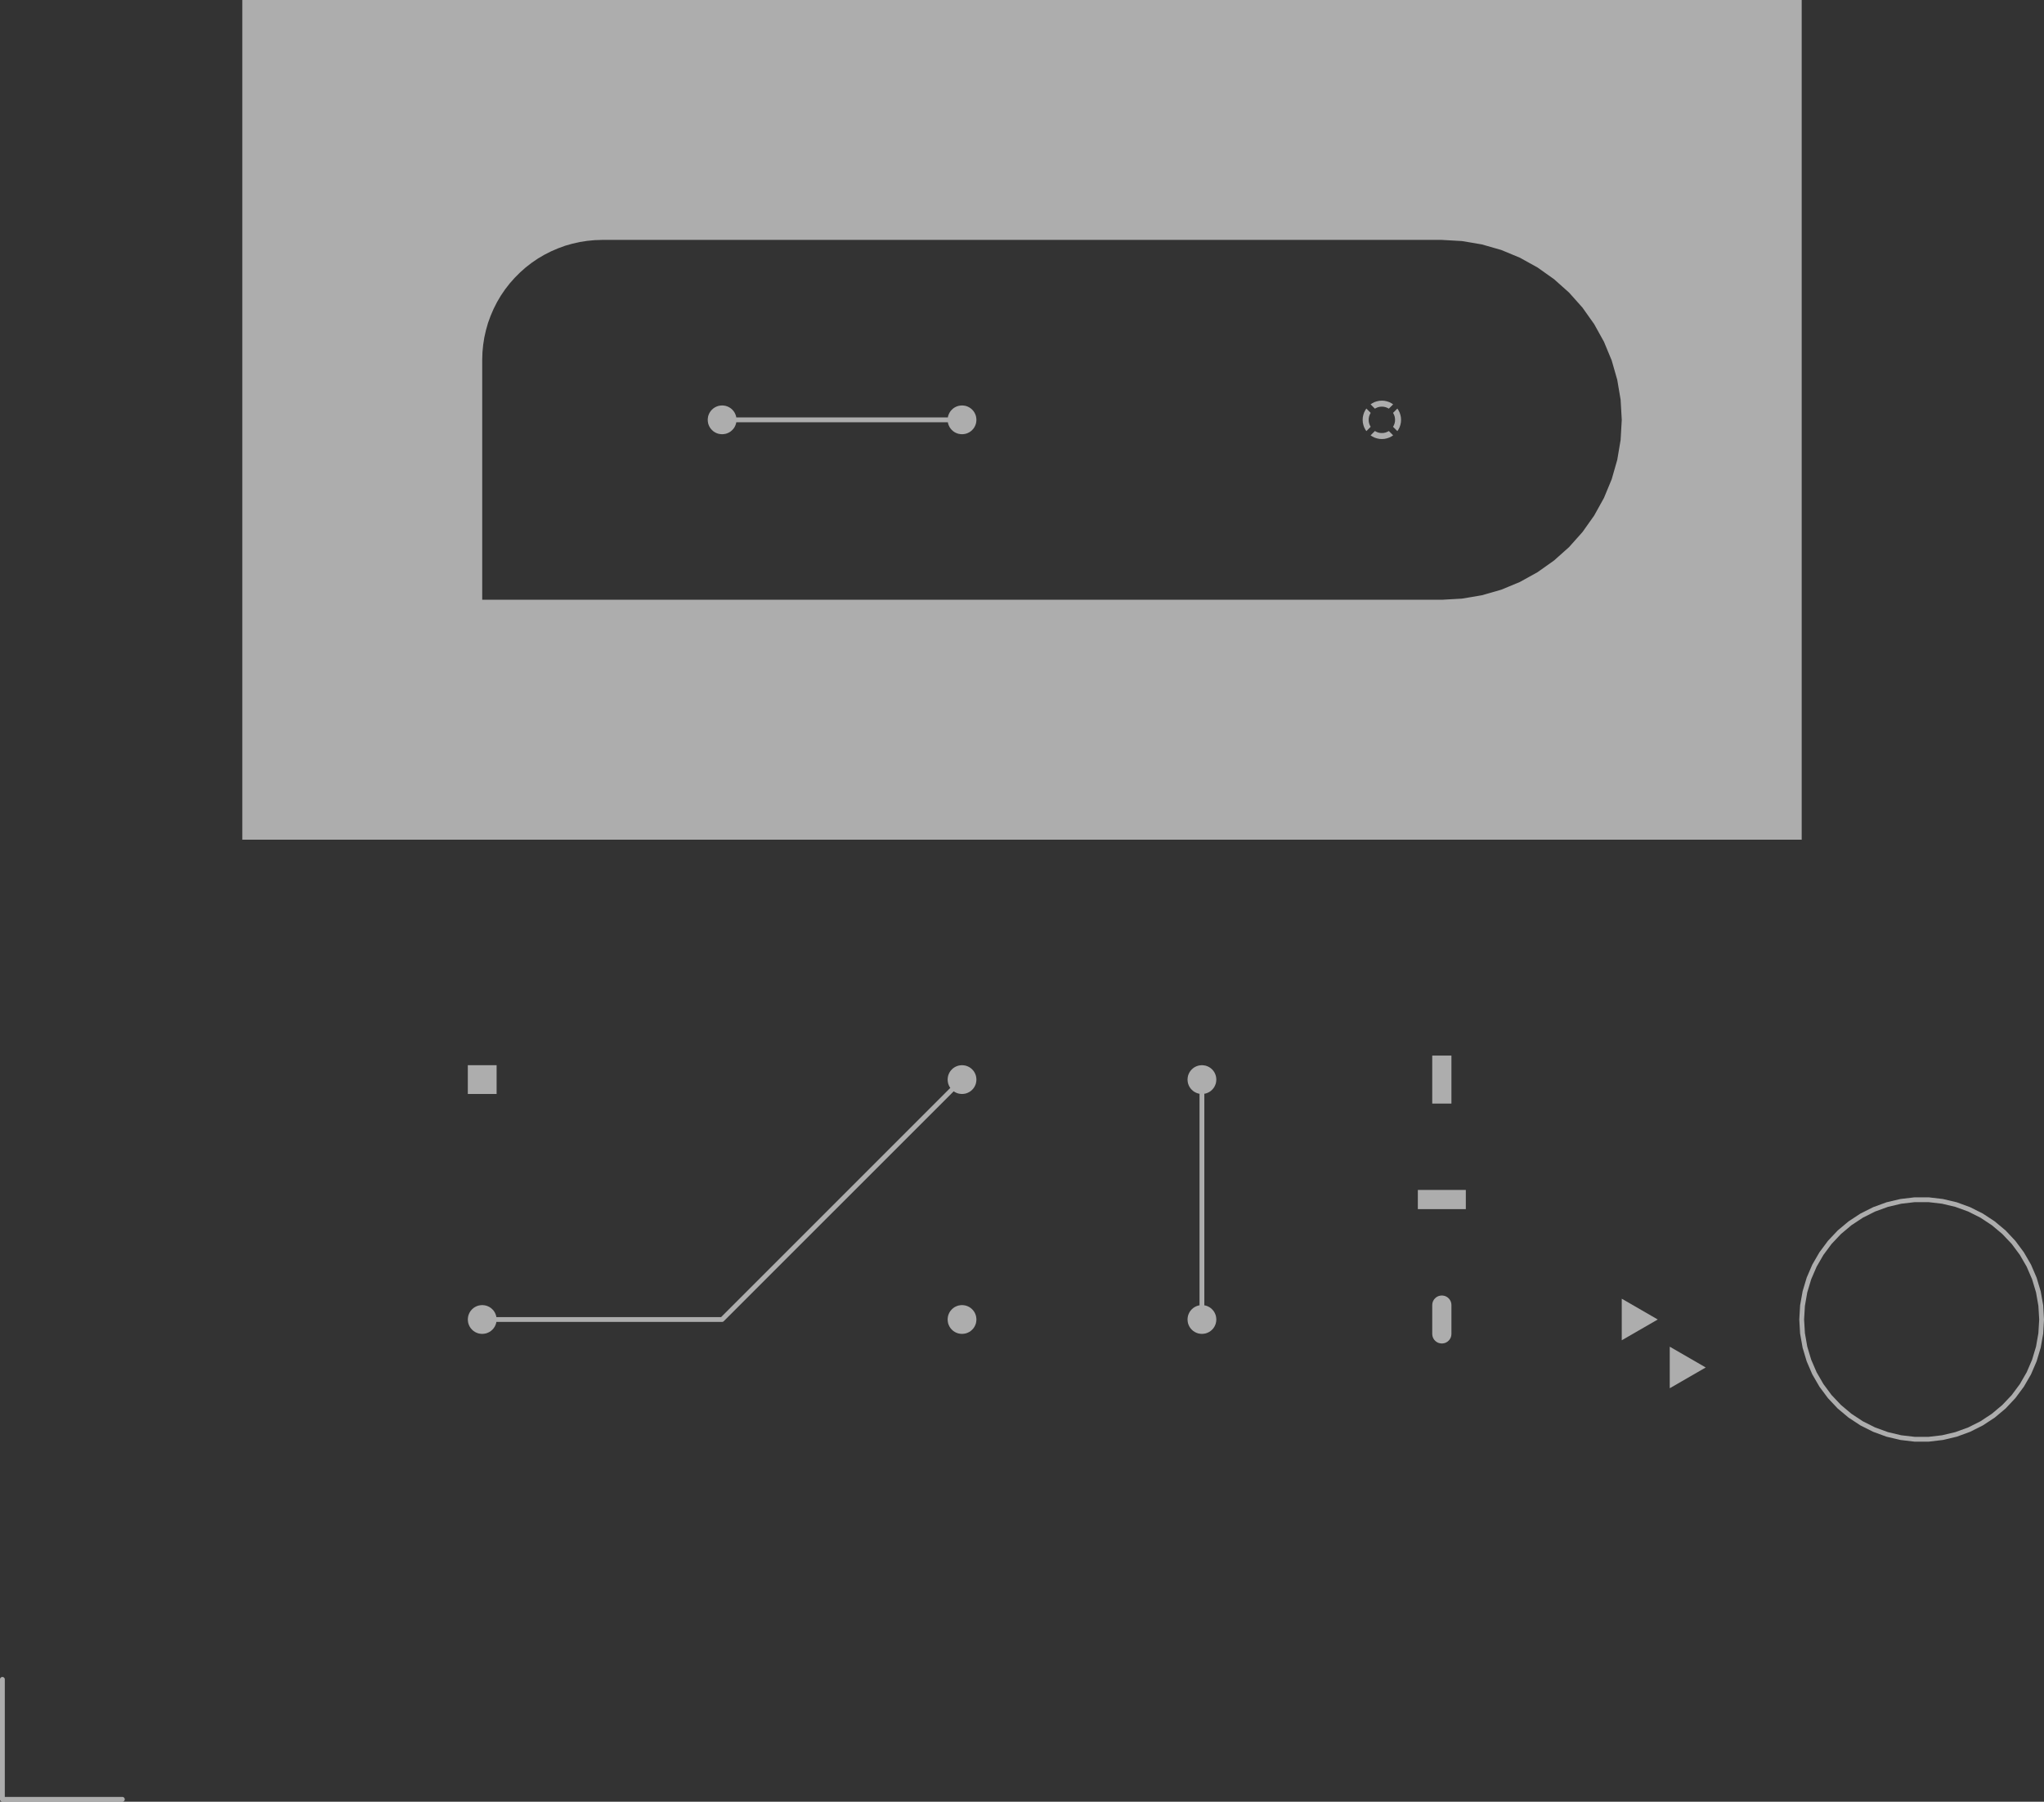 <svg xmlns="http://www.w3.org/2000/svg" xmlns:xlink="http://www.w3.org/1999/xlink" width="42.6" height="37.55" viewBox="-0.05 -0.05 42.6 37.55" preserveAspectRatio="xMidYMid meet" ><rect x="-0.05" y="-0.05" width="42.6" height="37.55" fill="#333333" stroke="none"/><g transform="matrix(1,0,0,-1,0,37.45)"><g><path fill-rule="evenodd" fill="#ffffffff" stroke="#00000000" stroke-width="0.0" opacity="0.6" d="M -0.019,-0.046 L -0.025,-0.043 L -0.03,-0.04 L -0.035,-0.035 L -0.04,-0.03 L -0.043,-0.025 L -0.046,-0.019 L -0.048,-0.013 L -0.05,-0.007 L -0.05,-6.123233995736766e-18 L -0.05,0.0 L -0.05,6.123233995736766e-18 L -0.05,2.5 L -0.05,2.507 L -0.048,2.513 L -0.046,2.519 L -0.043,2.525 L -0.04,2.53 L -0.035,2.535 L -0.03,2.54 L -0.025,2.543 L -0.019,2.546 L -0.013,2.548 L -0.007,2.55 L 3.061616997868383e-18,2.55 L 0.007,2.55 L 0.013,2.548 L 0.019,2.546 L 0.025,2.543 L 0.03,2.54 L 0.035,2.535 L 0.04,2.53 L 0.043,2.525 L 0.046,2.519 L 0.048,2.513 L 0.05,2.507 L 0.05,2.5 L 0.05,0.05 L 2.5,0.05 L 2.5,0.05 L 2.507,0.05 L 2.513,0.048 L 2.519,0.046 L 2.525,0.043 L 2.53,0.04 L 2.535,0.035 L 2.54,0.03 L 2.543,0.025 L 2.546,0.019 L 2.548,0.013 L 2.55,0.007 L 2.55,0.0 L 2.55,-0.007 L 2.548,-0.013 L 2.546,-0.019 L 2.543,-0.025 L 2.54,-0.03 L 2.535,-0.035 L 2.53,-0.04 L 2.525,-0.043 L 2.519,-0.046 L 2.513,-0.048 L 2.507,-0.05 L 2.5,-0.05 L 2.5,-0.05 L 3.061616997868383e-18,-0.05 L 0.0,-0.05 L -0.007,-0.05 L -0.013,-0.048 L -0.019,-0.046 z" /><path fill-rule="evenodd" fill="#ffffffff" stroke="#00000000" stroke-width="0.0" opacity="0.6" d="M 9.762,10.183 L 9.788,10.212 L 9.817,10.238 L 9.85,10.26 L 9.885,10.277 L 9.922,10.29 L 9.961,10.297 L 10.0,10.3 L 10.039,10.297 L 10.078,10.29 L 10.115,10.277 L 10.15,10.26 L 10.183,10.238 L 10.212,10.212 L 10.238,10.183 L 10.26,10.15 L 10.277,10.115 L 10.29,10.078 L 10.295,10.05 L 14.979,10.05 L 19.756,14.827 L 19.74,14.85 L 19.723,14.885 L 19.71,14.922 L 19.703,14.961 L 19.7,15.0 L 19.703,15.039 L 19.71,15.078 L 19.723,15.115 L 19.74,15.15 L 19.762,15.183 L 19.788,15.212 L 19.817,15.238 L 19.85,15.26 L 19.885,15.277 L 19.922,15.29 L 19.961,15.297 L 20.0,15.3 L 20.039,15.297 L 20.078,15.29 L 20.115,15.277 L 20.15,15.26 L 20.183,15.238 L 20.212,15.212 L 20.238,15.183 L 20.26,15.15 L 20.277,15.115 L 20.29,15.078 L 20.297,15.039 L 20.3,15.0 L 20.297,14.961 L 20.29,14.922 L 20.277,14.885 L 20.26,14.85 L 20.238,14.817 L 20.212,14.788 L 20.183,14.762 L 20.15,14.74 L 20.115,14.723 L 20.078,14.71 L 20.039,14.703 L 20.0,14.7 L 19.961,14.703 L 19.922,14.71 L 19.885,14.723 L 19.85,14.74 L 19.827,14.756 L 15.035,9.965 L 15.03,9.96 L 15.025,9.957 L 15.019,9.954 L 15.013,9.952 L 15.007,9.95 L 15.0,9.95 L 10.295,9.95 L 10.29,9.922 L 10.277,9.885 L 10.26,9.85 L 10.238,9.817 L 10.212,9.788 L 10.183,9.762 L 10.15,9.74 L 10.115,9.723 L 10.078,9.71 L 10.039,9.703 L 10.0,9.7 L 9.961,9.703 L 9.922,9.71 L 9.885,9.723 L 9.85,9.74 L 9.817,9.762 L 9.788,9.788 L 9.762,9.817 L 9.74,9.85 L 9.723,9.885 L 9.71,9.922 L 9.703,9.961 L 9.7,10.0 L 9.703,10.039 L 9.71,10.078 L 9.723,10.115 L 9.74,10.15 L 9.762,10.183 z" /><path fill-rule="evenodd" fill="#ffffffff" stroke="#00000000" stroke-width="0.0" opacity="0.6" d="M 19.762,10.183 L 19.788,10.212 L 19.817,10.238 L 19.85,10.26 L 19.885,10.277 L 19.922,10.29 L 19.961,10.297 L 20.0,10.3 L 20.039,10.297 L 20.078,10.29 L 20.115,10.277 L 20.15,10.26 L 20.183,10.238 L 20.212,10.212 L 20.238,10.183 L 20.26,10.15 L 20.277,10.115 L 20.29,10.078 L 20.297,10.039 L 20.3,10.0 L 20.297,9.961 L 20.29,9.922 L 20.277,9.885 L 20.26,9.85 L 20.238,9.817 L 20.212,9.788 L 20.183,9.762 L 20.15,9.74 L 20.115,9.723 L 20.078,9.71 L 20.039,9.703 L 20.0,9.7 L 19.961,9.703 L 19.922,9.71 L 19.885,9.723 L 19.85,9.74 L 19.817,9.762 L 19.788,9.788 L 19.762,9.817 L 19.74,9.85 L 19.723,9.885 L 19.71,9.922 L 19.703,9.961 L 19.7,10.0 L 19.703,10.039 L 19.71,10.078 L 19.723,10.115 L 19.74,10.15 L 19.762,10.183 z" /><path fill-rule="evenodd" fill="#ffffffff" stroke="#00000000" stroke-width="0.0" opacity="0.6" d="M 10.3,15.3 L 10.3,14.7 L 9.7,14.7 L 9.7,15.3 L 10.3,15.3 z" /><path fill-rule="evenodd" fill="#ffffffff" stroke="#00000000" stroke-width="0.0" opacity="0.6" d="M 14.762,28.933 L 14.788,28.962 L 14.817,28.988 L 14.85,29.01 L 14.885,29.027 L 14.922,29.04 L 14.961,29.047 L 15.0,29.05 L 15.039,29.047 L 15.078,29.04 L 15.115,29.027 L 15.15,29.01 L 15.183,28.988 L 15.212,28.962 L 15.238,28.933 L 15.26,28.9 L 15.277,28.865 L 15.29,28.828 L 15.295,28.8 L 19.705,28.8 L 19.71,28.828 L 19.723,28.865 L 19.74,28.9 L 19.762,28.933 L 19.788,28.962 L 19.817,28.988 L 19.85,29.01 L 19.885,29.027 L 19.922,29.04 L 19.961,29.047 L 20.0,29.05 L 20.039,29.047 L 20.078,29.04 L 20.115,29.027 L 20.15,29.01 L 20.183,28.988 L 20.212,28.962 L 20.238,28.933 L 20.26,28.9 L 20.277,28.865 L 20.29,28.828 L 20.297,28.789 L 20.3,28.75 L 20.297,28.711 L 20.29,28.672 L 20.277,28.635 L 20.26,28.6 L 20.238,28.567 L 20.212,28.538 L 20.183,28.512 L 20.15,28.49 L 20.115,28.473 L 20.078,28.46 L 20.039,28.453 L 20.0,28.45 L 19.961,28.453 L 19.922,28.46 L 19.885,28.473 L 19.85,28.49 L 19.817,28.512 L 19.788,28.538 L 19.762,28.567 L 19.74,28.6 L 19.723,28.635 L 19.71,28.672 L 19.705,28.7 L 15.295,28.7 L 15.29,28.672 L 15.277,28.635 L 15.26,28.6 L 15.238,28.567 L 15.212,28.538 L 15.183,28.512 L 15.15,28.49 L 15.115,28.473 L 15.078,28.46 L 15.039,28.453 L 15.0,28.45 L 14.961,28.453 L 14.922,28.46 L 14.885,28.473 L 14.85,28.49 L 14.817,28.512 L 14.788,28.538 L 14.762,28.567 L 14.74,28.6 L 14.723,28.635 L 14.71,28.672 L 14.703,28.711 L 14.7,28.75 L 14.703,28.789 L 14.71,28.828 L 14.723,28.865 L 14.74,28.9 L 14.762,28.933 z" /><path fill-rule="evenodd" fill="#ffffffff" stroke="#00000000" stroke-width="0.0" opacity="0.6" d="M 42.13,8.599 L 41.953,8.361 L 41.75,8.145 L 41.523,7.955 L 41.275,7.792 L 41.01,7.659 L 40.731,7.557 L 40.443,7.489 L 40.148,7.454 L 39.852,7.454 L 39.557,7.489 L 39.269,7.557 L 38.99,7.659 L 38.725,7.792 L 38.477,7.955 L 38.25,8.145 L 38.047,8.361 L 37.87,8.599 L 37.721,8.856 L 37.604,9.128 L 37.519,9.412 L 37.467,9.704 L 37.45,10 L 37.45,10.0 L 37.467,10.296 L 37.519,10.588 L 37.604,10.872 L 37.721,11.144 L 37.87,11.401 L 38.047,11.639 L 38.25,11.855 L 38.477,12.045 L 38.725,12.208 L 38.99,12.341 L 39.269,12.443 L 39.557,12.511 L 39.852,12.546 L 40.148,12.546 L 40.443,12.511 L 40.731,12.443 L 41.01,12.341 L 41.275,12.208 L 41.523,12.045 L 41.75,11.855 L 41.953,11.639 L 42.13,11.401 L 42.279,11.144 L 42.396,10.872 L 42.481,10.588 L 42.533,10.296 L 42.55,10 L 42.55,10.0 L 42.533,9.704 L 42.481,9.412 L 42.396,9.128 L 42.279,8.856 L 42.13,8.599 z M 37.698,9.162 L 37.811,8.9 L 37.953,8.654 L 38.123,8.425 L 38.319,8.218 L 38.537,8.035 L 38.775,7.878 L 39.03,7.75 L 39.297,7.653 L 39.575,7.587 L 39.858,7.554 L 40.142,7.554 L 40.425,7.587 L 40.703,7.653 L 40.97,7.75 L 41.225,7.878 L 41.463,8.035 L 41.681,8.218 L 41.877,8.425 L 42.047,8.654 L 42.189,8.9 L 42.302,9.162 L 42.384,9.435 L 42.433,9.716 L 42.45,10.0 L 42.433,10.284 L 42.384,10.565 L 42.302,10.838 L 42.189,11.1 L 42.047,11.346 L 41.877,11.575 L 41.681,11.782 L 41.463,11.965 L 41.225,12.122 L 40.97,12.25 L 40.703,12.347 L 40.425,12.413 L 40.142,12.446 L 39.858,12.446 L 39.575,12.413 L 39.297,12.347 L 39.03,12.25 L 38.775,12.122 L 38.537,11.965 L 38.319,11.782 L 38.123,11.575 L 37.953,11.346 L 37.811,11.1 L 37.698,10.838 L 37.616,10.565 L 37.567,10.284 L 37.55,10 L 37.55,10.0 L 37.567,9.716 L 37.616,9.435 L 37.698,9.162 z" /><path fill-rule="evenodd" fill="#ffffffff" stroke="#00000000" stroke-width="0.0" opacity="0.6" d="M 34.75,9.433 L 35.5,9.0 L 34.75,8.567 L 34.75,9.433 z" /><path fill-rule="evenodd" fill="#ffffffff" stroke="#00000000" stroke-width="0.0" opacity="0.6" d="M 24.788,10.212 L 24.817,10.238 L 24.85,10.26 L 24.885,10.277 L 24.922,10.29 L 24.95,10.295 L 24.95,14.705 L 24.922,14.71 L 24.885,14.723 L 24.85,14.74 L 24.817,14.762 L 24.788,14.788 L 24.762,14.817 L 24.74,14.85 L 24.723,14.885 L 24.71,14.922 L 24.703,14.961 L 24.7,15.0 L 24.703,15.039 L 24.71,15.078 L 24.723,15.115 L 24.74,15.15 L 24.762,15.183 L 24.788,15.212 L 24.817,15.238 L 24.85,15.26 L 24.885,15.277 L 24.922,15.29 L 24.961,15.297 L 25.0,15.3 L 25.039,15.297 L 25.078,15.29 L 25.115,15.277 L 25.15,15.26 L 25.183,15.238 L 25.212,15.212 L 25.238,15.183 L 25.26,15.15 L 25.277,15.115 L 25.29,15.078 L 25.297,15.039 L 25.3,15.0 L 25.297,14.961 L 25.29,14.922 L 25.277,14.885 L 25.26,14.85 L 25.238,14.817 L 25.212,14.788 L 25.183,14.762 L 25.15,14.74 L 25.115,14.723 L 25.078,14.71 L 25.05,14.705 L 25.05,10.295 L 25.078,10.29 L 25.115,10.277 L 25.15,10.26 L 25.183,10.238 L 25.212,10.212 L 25.238,10.183 L 25.26,10.15 L 25.277,10.115 L 25.29,10.078 L 25.297,10.039 L 25.3,10.0 L 25.297,9.961 L 25.29,9.922 L 25.277,9.885 L 25.26,9.85 L 25.238,9.817 L 25.212,9.788 L 25.183,9.762 L 25.15,9.74 L 25.115,9.723 L 25.078,9.71 L 25.039,9.703 L 25.0,9.7 L 24.961,9.703 L 24.922,9.71 L 24.885,9.723 L 24.85,9.74 L 24.817,9.762 L 24.788,9.788 L 24.762,9.817 L 24.74,9.85 L 24.723,9.885 L 24.71,9.922 L 24.703,9.961 L 24.7,10.0 L 24.703,10.039 L 24.71,10.078 L 24.723,10.115 L 24.74,10.15 L 24.762,10.183 L 24.788,10.212 z" /><path fill-rule="evenodd" fill="#ffffffff" stroke="#00000000" stroke-width="0.0" opacity="0.6" d="M 29.841,10.422 L 29.859,10.441 L 29.878,10.459 L 29.9,10.473 L 29.923,10.485 L 29.948,10.493 L 29.974,10.498 L 30.0,10.5 L 30.026,10.498 L 30.052,10.493 L 30.077,10.485 L 30.1,10.473 L 30.122,10.459 L 30.141,10.441 L 30.159,10.422 L 30.173,10.4 L 30.185,10.377 L 30.193,10.352 L 30.198,10.326 L 30.2,10.3 L 30.2,9.7 L 30.198,9.674 L 30.193,9.648 L 30.185,9.623 L 30.173,9.6 L 30.159,9.578 L 30.141,9.559 L 30.122,9.541 L 30.1,9.527 L 30.077,9.515 L 30.052,9.507 L 30.026,9.502 L 30.0,9.5 L 29.974,9.502 L 29.948,9.507 L 29.923,9.515 L 29.9,9.527 L 29.878,9.541 L 29.859,9.559 L 29.841,9.578 L 29.827,9.6 L 29.815,9.623 L 29.807,9.648 L 29.802,9.674 L 29.8,9.7 L 29.8,10.3 L 29.802,10.326 L 29.807,10.352 L 29.815,10.377 L 29.827,10.4 L 29.841,10.422 z" /><path fill-rule="evenodd" fill="#ffffffff" stroke="#00000000" stroke-width="0.0" opacity="0.6" d="M 33.75,10.433 L 34.5,10.0 L 33.75,9.567 L 33.75,10.433 z" /><path fill-rule="evenodd" fill="#ffffffff" stroke="#00000000" stroke-width="0.0" opacity="0.6" d="M 29.5,12.7 L 30.5,12.7 L 30.5,12.3 L 29.5,12.3 L 29.5,12.7 z" /><path fill-rule="evenodd" fill="#ffffffff" stroke="#00000000" stroke-width="0.0" opacity="0.6" d="M 30.2,15.5 L 30.2,14.5 L 29.8,14.5 L 29.8,15.5 L 30.2,15.5 z" /><path fill-rule="evenodd" fill="#ffffffff" stroke="#00000000" stroke-width="0.0" opacity="0.6" d="M 28.646,28.364 L 28.597,28.38 L 28.55,28.404 L 28.515,28.427 L 28.605,28.517 L 28.613,28.512 L 28.645,28.496 L 28.679,28.484 L 28.714,28.477 L 28.75,28.475 L 28.786,28.477 L 28.821,28.484 L 28.855,28.496 L 28.887,28.512 L 28.895,28.517 L 28.985,28.427 L 28.95,28.404 L 28.903,28.38 L 28.854,28.364 L 28.802,28.353 L 28.75,28.35 L 28.698,28.353 L 28.646,28.364 z" /><path fill-rule="evenodd" fill="#ffffffff" stroke="#00000000" stroke-width="0.0" opacity="0.6" d="M 37.5,37.5 L 37.5,20.0 L 5.0,20.0 L 5.0,37.5 L 37.5,37.5 z M 31.995,25.575 L 32.338,25.818 L 32.652,26.098 L 32.932,26.412 L 33.175,26.755 L 33.379,27.123 L 33.54,27.511 L 33.656,27.916 L 33.726,28.33 L 33.75,28.75 L 33.726,29.17 L 33.656,29.584 L 33.54,29.989 L 33.379,30.377 L 33.175,30.745 L 32.932,31.088 L 32.652,31.402 L 32.338,31.682 L 31.995,31.925 L 31.627,32.129 L 31.239,32.29 L 30.834,32.406 L 30.42,32.476 L 30.0,32.5 L 12.5,32.5 L 12.5,32.5 L 12.343,32.495 L 12.187,32.48 L 12.032,32.456 L 11.878,32.421 L 11.727,32.378 L 11.58,32.324 L 11.436,32.262 L 11.296,32.191 L 11.16,32.111 L 11.031,32.023 L 10.906,31.926 L 10.789,31.822 L 10.678,31.711 L 10.574,31.594 L 10.477,31.469 L 10.389,31.34 L 10.309,31.204 L 10.238,31.064 L 10.176,30.92 L 10.122,30.773 L 10.079,30.622 L 10.044,30.468 L 10.02,30.313 L 10.005,30.157 L 10.0,30.0 L 10.0,25.0 L 30.0,25.0 L 30.42,25.024 L 30.834,25.094 L 31.239,25.21 L 31.627,25.371 L 31.995,25.575 z" /><path fill-rule="evenodd" fill="#ffffffff" stroke="#00000000" stroke-width="0.0" opacity="0.6" d="M 28.364,28.854 L 28.38,28.903 L 28.404,28.95 L 28.427,28.985 L 28.517,28.895 L 28.512,28.887 L 28.496,28.855 L 28.484,28.821 L 28.477,28.786 L 28.475,28.75 L 28.477,28.714 L 28.484,28.679 L 28.496,28.645 L 28.512,28.613 L 28.517,28.605 L 28.427,28.515 L 28.404,28.55 L 28.38,28.597 L 28.364,28.646 L 28.353,28.698 L 28.35,28.75 L 28.353,28.802 L 28.364,28.854 z" /><path fill-rule="evenodd" fill="#ffffffff" stroke="#00000000" stroke-width="0.0" opacity="0.6" d="M 29.12,28.597 L 29.096,28.55 L 29.073,28.515 L 28.983,28.605 L 28.988,28.613 L 29.004,28.645 L 29.016,28.679 L 29.023,28.714 L 29.025,28.75 L 29.023,28.786 L 29.016,28.821 L 29.004,28.855 L 28.988,28.887 L 28.983,28.895 L 29.073,28.985 L 29.096,28.95 L 29.12,28.903 L 29.136,28.854 L 29.147,28.802 L 29.15,28.75 L 29.147,28.698 L 29.136,28.646 L 29.12,28.597 z" /><path fill-rule="evenodd" fill="#ffffffff" stroke="#00000000" stroke-width="0.0" opacity="0.6" d="M 28.854,29.136 L 28.903,29.12 L 28.95,29.096 L 28.985,29.073 L 28.895,28.983 L 28.887,28.988 L 28.855,29.004 L 28.821,29.016 L 28.786,29.023 L 28.75,29.025 L 28.714,29.023 L 28.679,29.016 L 28.645,29.004 L 28.613,28.988 L 28.605,28.983 L 28.515,29.073 L 28.55,29.096 L 28.597,29.12 L 28.646,29.136 L 28.698,29.147 L 28.75,29.15 L 28.802,29.147 L 28.854,29.136 z" /></g></g></svg>
